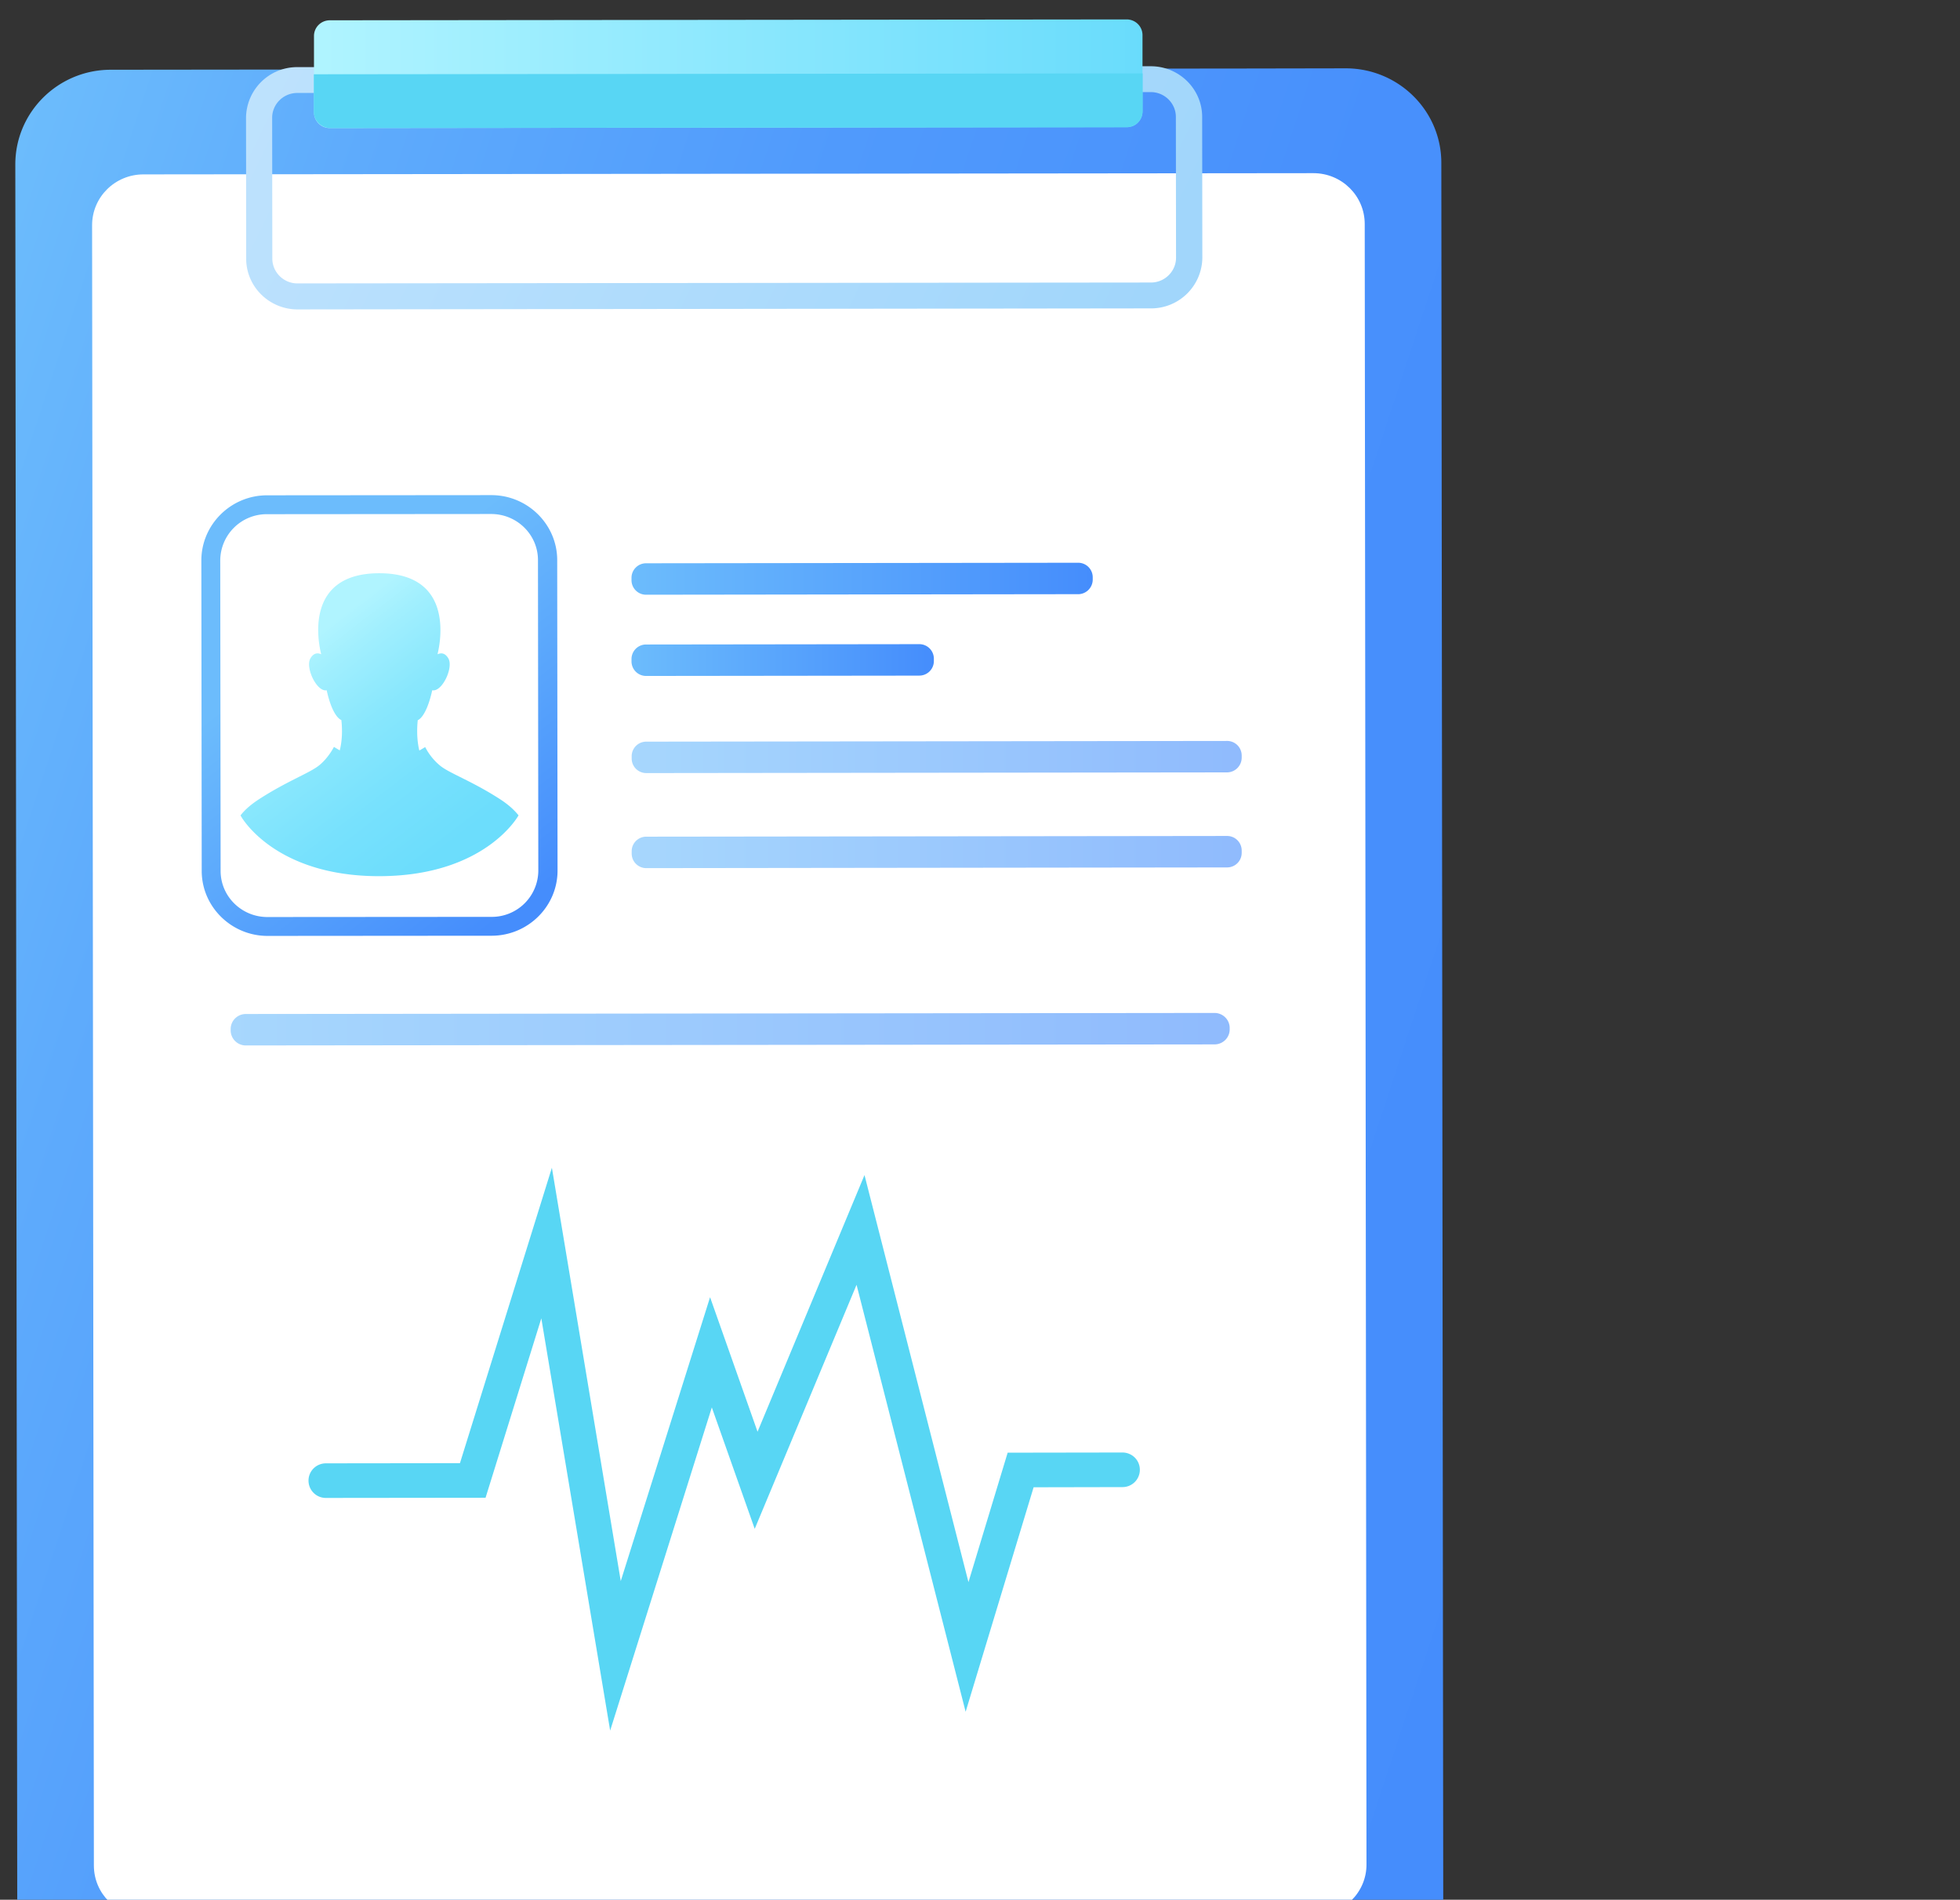 <svg xmlns="http://www.w3.org/2000/svg" width="97" height="94" fill="none"><rect width="100%" height="100%" fill="#333333" stroke="none"/><g clip-path="url(#a)"><path fill="url(#b)" d="M71.427 95.262c0 2.585-2.114 4.685-4.726 4.685l-61.112.069a4.732 4.732 0 0 1-4.481-3.164 4.533 4.533 0 0 1-.253-1.504L.758 8.136c0-2.585 2.114-4.685 4.726-4.685L61.6 3.39l4.997-.009c2.611 0 4.734 2.092 4.734 4.677l.096 87.204Z"/><path fill="#fff" d="m65.094 94.76-57.906.061c-1.407 0-2.542-1.124-2.542-2.515l-.088-81.162c0-1.392 1.136-2.515 2.542-2.515l57.898-.061c1.406 0 2.542 1.124 2.542 2.516l.087 81.161c.01 1.383-1.126 2.516-2.533 2.516Z"/><path fill="url(#c)" d="m56.962 15.259-42.236.051c-1.397 0-2.542-1.123-2.542-2.506l-.008-6.968a2.53 2.53 0 0 1 2.533-2.515l42.244-.043c1.397 0 2.542 1.123 2.542 2.506l.009 6.968a2.535 2.535 0 0 1-2.542 2.507ZM14.709 4.6c-.682 0-1.24.553-1.24 1.228l.008 6.967c0 .674.56 1.228 1.24 1.228l42.245-.044c.68 0 1.24-.553 1.24-1.227l-.009-6.968c0-.674-.559-1.227-1.24-1.227L14.709 4.6Z"/><path fill="url(#d)" d="m55.765 6.294-39.44.044a.779.779 0 0 1-.786-.778V1.782c0-.432.349-.778.786-.778L55.756.961c.437 0 .786.346.786.778v3.777a.766.766 0 0 1-.777.778Z"/><path fill="#58D6F4" d="m16.36 6.338 39.37-.043a.816.816 0 0 0 .82-.813v-1.85l-41.02.043v1.85c0 .45.376.813.83.813ZM30.197 85.632l-3.407-20.4-2.76 8.877-7.897.009a.857.857 0 0 1-.865-.856c0-.475.384-.856.865-.856l6.63-.008 4.55-14.618 3.408 20.453 4.42-14.047 2.35 6.656 5.293-12.699 5.145 20.141 1.94-6.405 5.677-.009c.48 0 .865.38.865.856a.857.857 0 0 1-.865.856l-4.393.009-3.364 11.108-5.398-21.127-5.04 12.076-2.123-6.008-5.032 15.992Z"/><path fill="url(#e)" d="m24.344 46.3-11.103.009c-1.79 0-3.258-1.444-3.258-3.216l-.018-15.36c0-1.773 1.46-3.225 3.25-3.225l11.103-.009c1.79 0 3.258 1.444 3.258 3.216l.017 15.361c0 1.772-1.459 3.216-3.25 3.224ZM13.206 25.442a2.3 2.3 0 0 0-2.306 2.29l.018 15.361c0 1.262 1.04 2.282 2.315 2.282l11.102-.008a2.3 2.3 0 0 0 2.306-2.29l-.017-15.362c0-1.262-1.04-2.282-2.315-2.282l-11.103.009Z"/><path fill="url(#f)" d="M18.78 43.353c5.25-.009 6.883-3.009 6.883-3.009-.236-.294-.533-.553-.935-.812-1.38-.89-2.49-1.27-2.952-1.651a2.943 2.943 0 0 1-.734-.916l-.288.172s-.175-.596-.079-1.504c0 0 .41-.104.716-1.478.49.095 1.066-1.132.795-1.582-.174-.294-.384-.268-.533-.199.149-.613.821-4.01-2.882-4.01-3.704 0-3.032 3.397-2.874 4.01-.149-.069-.358-.095-.533.2-.27.449.314 1.676.803 1.581.306 1.374.726 1.47.726 1.47.104.899-.08 1.504-.08 1.504l-.287-.173s-.262.536-.734.916-1.572.77-2.953 1.66c-.401.26-.707.519-.934.812-.009.018 1.633 3.017 6.874 3.009Z"/><path fill="url(#g)" d="m53.354 29.4-21.375.027a.72.72 0 0 1-.726-.718v-.12a.72.72 0 0 1 .726-.718l21.375-.026a.72.72 0 0 1 .725.717v.121a.725.725 0 0 1-.725.718Z"/><path fill="url(#h)" d="m45.492 33.43-13.513.016a.72.72 0 0 1-.726-.717v-.121a.72.72 0 0 1 .726-.718l13.513-.017a.72.72 0 0 1 .725.717v.122a.72.72 0 0 1-.725.717Z"/><path fill="url(#i)" d="m60.726 38.218-28.739.034a.72.72 0 0 1-.725-.717v-.121a.72.72 0 0 1 .725-.717l28.74-.035a.72.72 0 0 1 .724.718v.12a.73.73 0 0 1-.725.718Z" opacity=".6"/><path fill="url(#j)" d="m60.106 51.677-47.94.052a.747.747 0 0 1-.75-.743v-.07c0-.406.332-.743.75-.743l47.94-.052c.41 0 .751.329.751.744v.069c0 .415-.34.743-.75.743Z" opacity=".6"/><path fill="url(#k)" d="m60.726 42.92-28.739.035a.72.72 0 0 1-.725-.717v-.121a.72.72 0 0 1 .725-.718l28.74-.035a.72.72 0 0 1 .724.718v.121a.72.72 0 0 1-.725.717Z" opacity=".6"/></g><defs><linearGradient id="b" x1="-9.028" x2="81.031" y1="37.189" y2="66.759" gradientUnits="userSpaceOnUse"><stop stop-color="#6CBCFC"/><stop offset=".171" stop-color="#5EABFC"/><stop offset=".408" stop-color="#509AFC"/><stop offset=".67" stop-color="#4890FC"/><stop offset="1" stop-color="#458DFC"/></linearGradient><linearGradient id="c" x1="-4.746" x2="59.242" y1="-21.325" y2="9.815" gradientUnits="userSpaceOnUse"><stop stop-color="#CFE9FF"/><stop offset="1" stop-color="#A1D6FB"/></linearGradient><linearGradient id="d" x1="15.529" x2="56.55" y1="3.65" y2="3.65" gradientUnits="userSpaceOnUse"><stop stop-color="#B0F4FF"/><stop offset="1" stop-color="#69DCFC"/></linearGradient><linearGradient id="e" x1="15.651" x2="25.821" y1="31.413" y2="44.679" gradientUnits="userSpaceOnUse"><stop stop-color="#6CBCFC"/><stop offset="1" stop-color="#458DFC"/></linearGradient><linearGradient id="f" x1="14.533" x2="24.703" y1="32.269" y2="45.536" gradientUnits="userSpaceOnUse"><stop stop-color="#B0F4FF"/><stop offset=".099" stop-color="#A1EFFE"/><stop offset=".299" stop-color="#88E7FD"/><stop offset=".509" stop-color="#77E1FD"/><stop offset=".734" stop-color="#6CDDFC"/><stop offset="1" stop-color="#69DCFC"/></linearGradient><linearGradient id="g" x1="31.255" x2="54.074" y1="28.643" y2="28.657" gradientUnits="userSpaceOnUse"><stop stop-color="#6CBCFC"/><stop offset="1" stop-color="#458DFC"/></linearGradient><linearGradient id="h" x1="31.259" x2="46.216" y1="32.66" y2="32.66" gradientUnits="userSpaceOnUse"><stop stop-color="#6CBCFC"/><stop offset="1" stop-color="#458DFC"/></linearGradient><linearGradient id="i" x1="31.264" x2="61.447" y1="37.462" y2="37.462" gradientUnits="userSpaceOnUse"><stop stop-color="#6CBCFC"/><stop offset="1" stop-color="#458DFC"/></linearGradient><linearGradient id="j" x1="11.415" x2="60.855" y1="50.93" y2="50.93" gradientUnits="userSpaceOnUse"><stop stop-color="#6CBCFC"/><stop offset="1" stop-color="#458DFC"/></linearGradient><linearGradient id="k" x1="31.269" x2="61.451" y1="42.163" y2="42.163" gradientUnits="userSpaceOnUse"><stop stop-color="#6CBCFC"/><stop offset="1" stop-color="#458DFC"/></linearGradient><clipPath id="a"><path fill="#fff" d="M.758.96h70.67v99.048H.757z"/></clipPath></defs></svg>